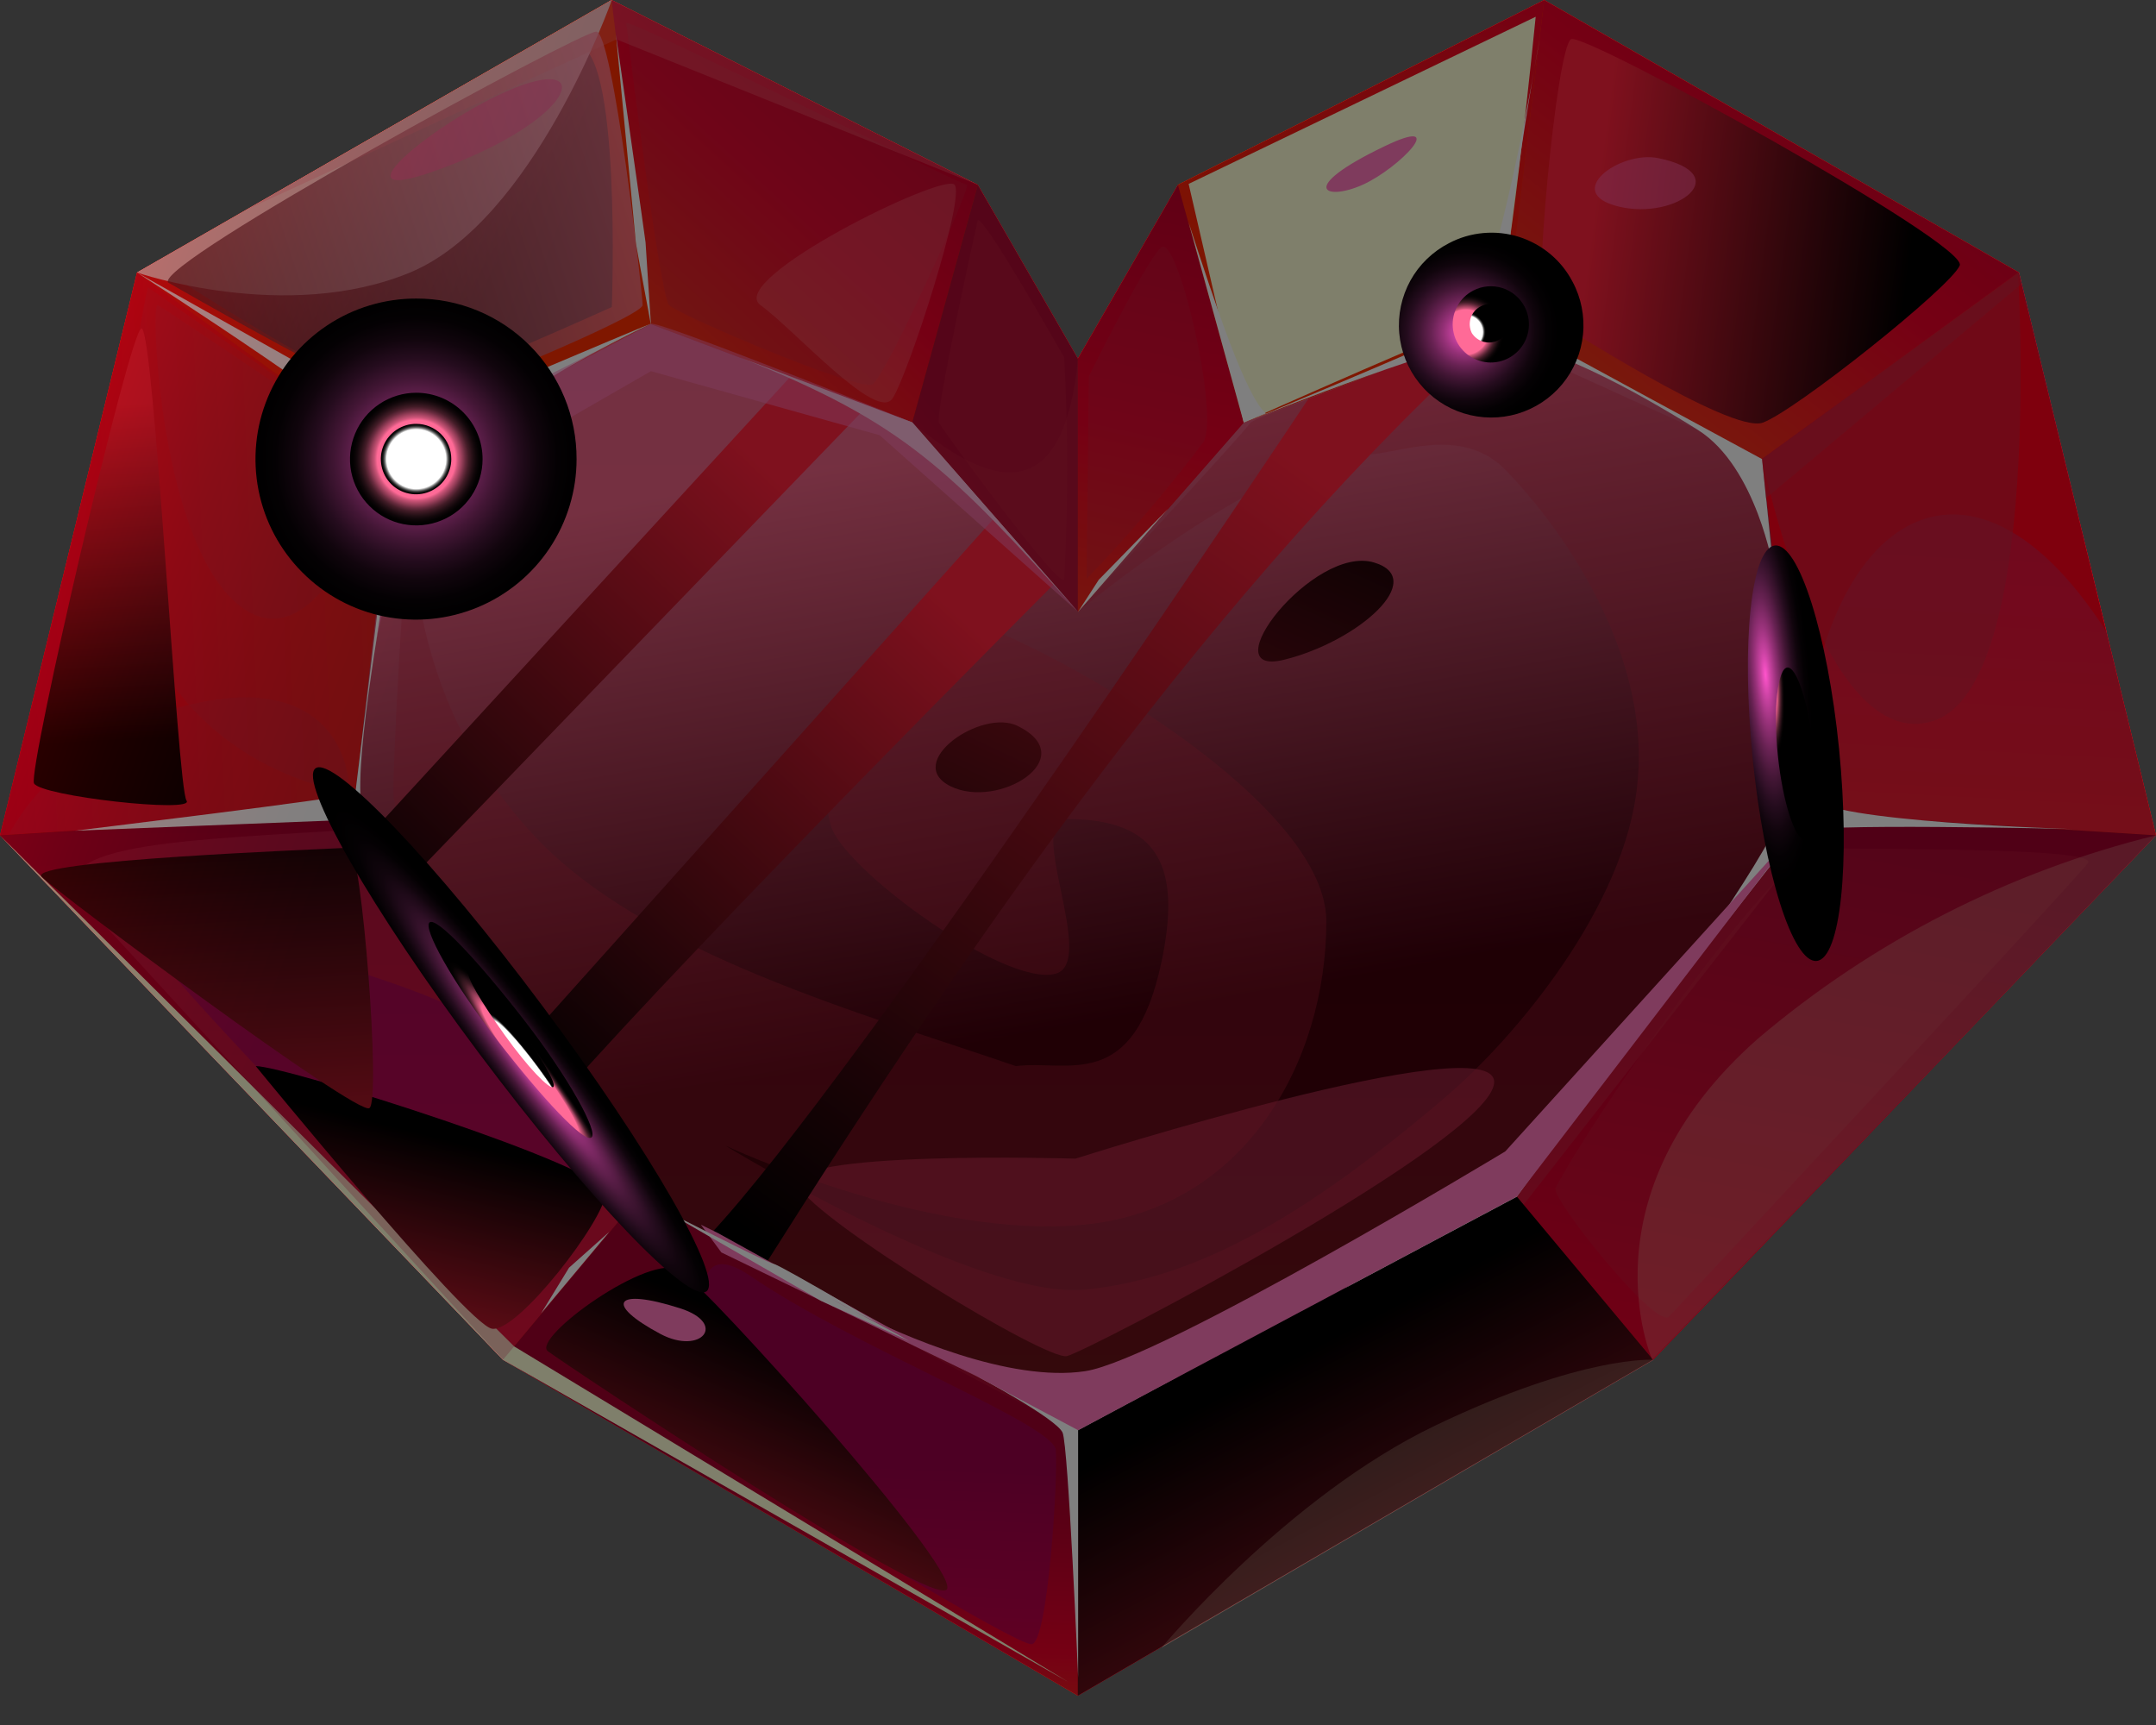 <svg width="35" height="28" viewBox="0 0 35 28" fill="none" xmlns="http://www.w3.org/2000/svg">
<rect x="0" y="0" width="35" height="28" fill="#333333" stroke="none"/>
<g clip-path="url(#clip0_281_674)">
<path fill-rule="evenodd" clip-rule="evenodd" d="M32.776 4.424L25.068 0L19.122 3L17.498 5.82L15.874 3L9.928 0L2.224 4.424L0 13.559L8.165 22.072L17.498 27.524L26.834 22.072L35 13.559L32.776 4.424Z" fill="url(#paint0_linear_281_674)"/>
<path fill-rule="evenodd" clip-rule="evenodd" d="M2.224 4.424L6.395 7.452L5.729 13.2L0 13.559L2.224 4.424Z" fill="url(#paint1_linear_281_674)"/>
<path fill-rule="evenodd" clip-rule="evenodd" d="M2.224 4.424L6.395 7.452L10.563 5.264L9.928 0L2.224 4.424Z" fill="url(#paint2_linear_281_674)"/>
<path fill-rule="evenodd" clip-rule="evenodd" d="M9.928 0L10.563 5.264L14.809 6.86L15.874 3L9.928 0Z" fill="url(#paint3_linear_281_674)"/>
<path fill-rule="evenodd" clip-rule="evenodd" d="M0 13.559L5.729 13.2L10.377 19.426L8.165 22.072L0 13.559Z" fill="url(#paint4_linear_281_674)"/>
<path fill-rule="evenodd" clip-rule="evenodd" d="M10.377 19.426L8.166 22.072L17.498 27.524V23.215L10.377 19.426Z" fill="url(#paint5_linear_281_674)"/>
<g style="mix-blend-mode:multiply" opacity="0.5">
<path fill-rule="evenodd" clip-rule="evenodd" d="M12.187 20.715C13.859 21.863 17.1 23.116 17.139 23.534C17.179 23.952 17.013 26.689 16.745 26.689C16.477 26.689 13.031 24.595 12.514 24.224C11.998 23.854 10.519 19.568 12.187 20.715Z" fill="#960066"/>
</g>
<path style="mix-blend-mode:screen" fill-rule="evenodd" clip-rule="evenodd" d="M15.377 25.786C15.499 25.368 11.509 20.932 11.04 20.621C10.571 20.309 8.615 21.725 8.895 21.934C9.175 22.143 15.255 26.204 15.377 25.786Z" fill="url(#paint6_linear_281_674)"/>
<g style="mix-blend-mode:overlay">
<path d="M0 13.559L8.347 21.855L17.34 27.3L8.165 22.072L0 13.559Z" fill="#FFFFD7"/>
</g>
<path fill-rule="evenodd" clip-rule="evenodd" d="M15.874 3L14.809 6.86L17.498 9.936V5.82L15.874 3Z" fill="url(#paint7_linear_281_674)"/>
<g style="mix-blend-mode:multiply" opacity="0.3">
<path fill-rule="evenodd" clip-rule="evenodd" d="M15.874 3L14.809 6.86L17.498 9.936V5.82L15.874 3Z" fill="#C42641"/>
</g>
<g style="mix-blend-mode:multiply" opacity="0.3">
<path fill-rule="evenodd" clip-rule="evenodd" d="M14.809 6.86L17.502 9.932V5.816C17.277 8.098 16.24 8.051 14.809 6.86Z" fill="#C42641"/>
</g>
<path fill-rule="evenodd" clip-rule="evenodd" d="M28.605 7.448L24.433 5.26L20.191 6.856L17.498 9.928L14.809 6.856L10.563 5.26L6.395 7.448L5.729 13.196L10.377 19.422L17.498 23.211L24.622 19.422L29.271 13.196L28.605 7.448Z" fill="url(#paint8_linear_281_674)"/>
<path style="mix-blend-mode:screen" opacity="0.72" fill-rule="evenodd" clip-rule="evenodd" d="M28.605 7.448L24.433 5.26L20.191 6.856L17.498 9.928L14.809 6.856L10.563 5.26L6.395 7.448L5.729 13.196L10.377 19.422L17.498 23.211L24.622 19.422L29.271 13.196L28.605 7.448Z" fill="url(#paint9_linear_281_674)"/>
<g style="mix-blend-mode:multiply" opacity="0.5">
<path fill-rule="evenodd" clip-rule="evenodd" d="M17.459 18.807C17.459 18.807 12.629 18.661 12.96 19.253C13.291 19.844 16.985 22.091 17.321 22.012C17.656 21.934 24.228 18.503 24.256 17.569C24.284 16.635 17.459 18.807 17.459 18.807Z" fill="#D93B66"/>
</g>
<g style="mix-blend-mode:multiply" opacity="0.3">
<path fill-rule="evenodd" clip-rule="evenodd" d="M28.605 7.452L24.205 5.453C24.205 5.453 20.36 6.738 20.289 6.872C20.218 7.006 17.502 9.928 17.502 9.928C17.502 9.928 20.585 7.361 22.166 7.381C22.663 7.381 23.716 6.888 24.437 7.625C25.261 8.469 26.803 10.515 26.582 12.708C26.397 14.714 24.579 16.863 23.463 17.809C21.098 19.828 19.359 20.759 17.616 20.932C15.873 21.106 11.773 18.594 11.773 18.594C11.773 18.594 15.085 20.148 17.64 19.875C20.195 19.604 21.531 17.254 21.531 14.955C21.531 12.656 15.412 9.589 14.955 9.924C14.498 10.259 13.086 12.104 13.492 13.413C13.717 14.127 16.335 16.039 17.143 15.803C17.813 15.605 16.634 13.299 17.325 13.295C18.846 13.295 19.17 14.107 18.858 15.602C18.405 17.758 17.336 17.198 16.492 17.305C14.052 16.465 10.456 15.483 8.666 13.559C6.324 11.044 6.695 7.98 6.695 7.349C6.695 7.349 6.387 11.738 6.387 12.869C6.387 14.001 10.369 19.414 10.369 19.414C10.369 19.414 17.348 23.274 17.494 23.207C17.64 23.14 24.492 19.572 24.615 19.414C24.737 19.256 29.322 13.141 29.239 13.082C29.157 13.023 28.605 7.452 28.605 7.452Z" fill="#C42641"/>
</g>
<path style="mix-blend-mode:color-dodge" fill-rule="evenodd" clip-rule="evenodd" d="M16.524 11.785C15.937 11.489 14.655 12.38 15.432 12.763C16.209 13.145 17.569 12.305 16.524 11.785Z" fill="url(#paint10_linear_281_674)"/>
<path style="mix-blend-mode:color-dodge" fill-rule="evenodd" clip-rule="evenodd" d="M22.308 9.131C21.326 8.832 19.635 11.008 20.846 10.709C22.056 10.409 23.188 9.396 22.308 9.131Z" fill="url(#paint11_linear_281_674)"/>
<path style="mix-blend-mode:color-dodge" fill-rule="evenodd" clip-rule="evenodd" d="M17.108 9.482C17.108 9.482 11.335 15.266 9.139 17.762L8.516 16.93L16.154 8.394L17.108 9.482Z" fill="url(#paint12_linear_281_674)"/>
<path style="mix-blend-mode:color-dodge" fill-rule="evenodd" clip-rule="evenodd" d="M24.437 5.256C19.749 9.439 15.668 15.389 12.443 20.495L11.525 20.041C13.89 17.534 21.24 6.474 21.24 6.474L24.437 5.256Z" fill="url(#paint13_linear_281_674)"/>
<path style="mix-blend-mode:color-dodge" fill-rule="evenodd" clip-rule="evenodd" d="M14.088 6.584L6.588 14.348L5.997 13.555L12.834 6.111L14.088 6.584Z" fill="url(#paint14_linear_281_674)"/>
<path fill-rule="evenodd" clip-rule="evenodd" d="M32.776 4.424L28.605 7.452L29.271 13.2L35 13.559L32.776 4.424Z" fill="url(#paint15_linear_281_674)"/>
<path fill-rule="evenodd" clip-rule="evenodd" d="M32.776 4.424L28.605 7.452L24.433 5.264L25.068 0L32.776 4.424Z" fill="url(#paint16_linear_281_674)"/>
<path fill-rule="evenodd" clip-rule="evenodd" d="M25.068 0L24.433 5.264L20.191 6.86L19.123 3L25.068 0Z" fill="url(#paint17_linear_281_674)"/>
<path fill-rule="evenodd" clip-rule="evenodd" d="M35 13.559L29.271 13.2L24.623 19.426L26.834 22.072L35 13.559Z" fill="url(#paint18_linear_281_674)"/>
<g style="mix-blend-mode:multiply" opacity="0.5">
<path d="M24.623 19.422L29.247 13.09L29.681 13.22L24.733 19.556L24.623 19.422Z" fill="#C42641"/>
</g>
<path fill-rule="evenodd" clip-rule="evenodd" d="M24.623 19.426L26.834 22.072L17.498 27.524V23.215L24.623 19.426Z" fill="url(#paint19_linear_281_674)"/>
<path fill-rule="evenodd" clip-rule="evenodd" d="M19.122 3L20.191 6.86L17.498 9.936V5.82L19.122 3Z" fill="url(#paint20_linear_281_674)"/>
<path style="mix-blend-mode:screen" opacity="0.72" d="M2.646 4.376C2.646 4.376 5.89 6.517 6.466 6.403C7.042 6.289 9.932 4.984 9.932 4.984C9.932 4.984 10.097 0.686 9.34 0.729C8.583 0.773 2.646 4.376 2.646 4.376Z" fill="url(#paint21_linear_281_674)"/>
<g style="mix-blend-mode:color-dodge">
<path fill-rule="evenodd" clip-rule="evenodd" d="M11.379 19.88L11.71 20.329L15.874 22.348L11.659 20.017L11.379 19.88Z" fill="#FF77BB"/>
</g>
<g style="mix-blend-mode:color-dodge">
<path fill-rule="evenodd" clip-rule="evenodd" d="M10.724 21.654C11.383 22.001 11.816 21.484 11.04 21.236C9.967 20.893 9.806 21.165 10.724 21.654Z" fill="#FF77BB"/>
</g>
<g style="mix-blend-mode:multiply" opacity="0.3">
<path fill-rule="evenodd" clip-rule="evenodd" d="M8.165 22.072L1.49 14.789C0.335 13.662 3.004 13.646 6.096 13.445L10.377 19.426L8.165 22.072Z" fill="#D93B66"/>
</g>
<g style="mix-blend-mode:multiply" opacity="0.5">
<path fill-rule="evenodd" clip-rule="evenodd" d="M2.224 14.994C2.441 14.726 7.251 16.055 7.744 16.595C8.236 17.135 9.715 19.15 9.739 19.422C9.762 19.694 8.256 21.532 8.162 21.425C8.067 21.319 2.007 15.266 2.224 14.994Z" fill="#960066"/>
</g>
<path style="mix-blend-mode:screen" fill-rule="evenodd" clip-rule="evenodd" d="M4.152 17.305C4.152 17.305 7.57 21.488 7.984 21.567C8.398 21.646 9.833 19.777 9.833 19.359C9.833 18.941 4.645 17.305 4.152 17.305Z" fill="url(#paint22_linear_281_674)"/>
<g style="mix-blend-mode:multiply" opacity="0.3">
<path d="M3.43 11.367C0.962 11.793 0.146 13.547 0.146 13.547L5.603 13.185C5.757 13.2 5.895 10.973 3.43 11.367Z" fill="#C42641"/>
</g>
<g style="mix-blend-mode:multiply" opacity="0.3">
<path fill-rule="evenodd" clip-rule="evenodd" d="M2.401 4.664L6.411 7.456L5.745 12.885C5.745 12.885 3.485 12.609 2.492 10.575C1.498 8.54 2.401 4.664 2.401 4.664Z" fill="#C42641"/>
</g>
<path style="mix-blend-mode:screen" fill-rule="evenodd" clip-rule="evenodd" d="M2.299 5.331C2.121 5.283 0.449 12.507 0.552 12.715C0.654 12.924 3.178 13.204 3.028 12.995C2.878 12.786 2.507 5.386 2.299 5.331Z" fill="url(#paint23_linear_281_674)"/>
<g style="mix-blend-mode:multiply" opacity="0.3">
<path d="M6.277 7.452C6.277 7.452 2.681 5.007 2.559 4.952C2.437 4.897 2.594 8.934 3.951 9.877C5.307 10.819 6.277 7.452 6.277 7.452Z" fill="#C42641"/>
</g>
<path style="mix-blend-mode:screen" fill-rule="evenodd" clip-rule="evenodd" d="M5.674 13.76C5.252 13.784 0.41 13.965 0.678 14.233C0.946 14.502 5.804 18.121 5.997 17.987C6.19 17.853 5.867 13.752 5.674 13.76Z" fill="url(#paint24_linear_281_674)"/>
<g style="mix-blend-mode:overlay">
<path d="M2.224 4.424C2.224 4.424 4.644 5.256 6.655 4.424C8.666 3.592 9.932 0 9.932 0L2.224 4.424Z" fill="#FFDDD9"/>
</g>
<g style="mix-blend-mode:multiply" opacity="0.3">
<path fill-rule="evenodd" clip-rule="evenodd" d="M15.874 3.568C15.874 3.568 15.172 6.722 15.243 6.86C15.314 6.998 17.234 9.62 17.277 9.4C17.338 8.202 17.338 7.002 17.277 5.804C17.191 5.658 16.027 3.596 15.874 3.568Z" fill="#C42641"/>
</g>
<g style="mix-blend-mode:multiply" opacity="0.3">
<path fill-rule="evenodd" clip-rule="evenodd" d="M10.165 0.371C10.165 0.371 10.705 4.787 10.862 4.952C11.02 5.118 13.95 6.356 14.162 6.241C14.375 6.127 15.795 2.981 15.696 2.997C15.598 3.012 10.354 0.355 10.165 0.371Z" fill="#C42641"/>
</g>
<g style="mix-blend-mode:screen" opacity="0.28">
<path fill-rule="evenodd" clip-rule="evenodd" d="M15.495 2.997C15.68 3.194 14.746 6.072 14.49 6.466C14.233 6.86 12.912 5.366 12.345 4.952C11.777 4.538 15.306 2.799 15.495 2.997Z" fill="#FF8390"/>
</g>
<g style="mix-blend-mode:multiply" opacity="0.5">
<path fill-rule="evenodd" clip-rule="evenodd" d="M18.385 24.134C18.385 24.134 17.502 26.637 18.44 26.428C19.379 26.219 25.857 22.296 25.664 21.965C25.47 21.634 24.567 19.994 24.181 19.994C23.795 19.994 18.44 23.716 18.385 24.134Z" fill="#960066"/>
</g>
<g style="mix-blend-mode:multiply" opacity="0.3">
<path fill-rule="evenodd" clip-rule="evenodd" d="M24.623 19.422C24.382 21.271 22.19 23.487 17.502 27.473V23.215L24.623 19.422Z" fill="#C42641"/>
</g>
<path style="mix-blend-mode:screen" fill-rule="evenodd" clip-rule="evenodd" d="M17.498 27.524L26.834 22.072L24.623 19.422L17.498 23.144V27.524Z" fill="url(#paint25_linear_281_674)"/>
<g style="mix-blend-mode:overlay" opacity="0.2">
<path fill-rule="evenodd" clip-rule="evenodd" d="M18.858 26.744C18.858 26.744 20.897 24.291 23.298 23.14C25.699 21.989 26.846 22.072 26.846 22.072L18.858 26.744Z" fill="#FFFFD7"/>
</g>
<g style="mix-blend-mode:multiply" opacity="0.3">
<path fill-rule="evenodd" clip-rule="evenodd" d="M29.547 13.764C28.896 13.729 25.778 18.243 25.253 19.284C25.171 19.45 26.886 21.587 27.095 21.37C27.304 21.153 33.703 14.273 33.896 14.009C34.089 13.745 30.198 13.796 29.547 13.764Z" fill="#C42641"/>
</g>
<g style="mix-blend-mode:overlay" opacity="0.2">
<path fill-rule="evenodd" clip-rule="evenodd" d="M26.823 22.072C26.823 22.072 25.64 19.414 28.538 16.859C30.407 15.273 32.619 14.144 35 13.559L26.823 22.072Z" fill="#FFFFD7"/>
</g>
<g style="mix-blend-mode:multiply" opacity="0.3">
<path fill-rule="evenodd" clip-rule="evenodd" d="M28.605 7.448L32.776 4.424L35 13.559L29.271 13.196L28.605 7.448Z" fill="#D93B66"/>
</g>
<g style="mix-blend-mode:screen">
<path d="M28.605 7.448L29.271 13.287C29.169 8.714 31.787 6.498 34.196 10.255L32.76 4.424L28.605 7.448Z" fill="#FF001A"/>
</g>
<g style="mix-blend-mode:multiply" opacity="0.5">
<path d="M28.605 7.448L32.76 4.424C32.76 4.424 33.182 11.127 31.384 11.702C29.587 12.278 28.605 7.448 28.605 7.448Z" fill="#C42641"/>
</g>
<path style="mix-blend-mode:screen" fill-rule="evenodd" clip-rule="evenodd" d="M25.506 0.635C25.269 0.745 24.875 5.003 25.068 5.106C25.261 5.208 28.092 7.05 28.617 6.86C29.141 6.671 31.668 4.66 31.814 4.309C31.96 3.959 25.731 0.524 25.506 0.635Z" fill="url(#paint26_linear_281_674)"/>
<path opacity="0.55" fill-rule="evenodd" clip-rule="evenodd" d="M26.921 2.567C26.298 2.437 25.344 3.135 26.287 3.355C27.229 3.576 28.183 2.827 26.921 2.567Z" fill="#FF5EA0"/>
<path style="mix-blend-mode:color-dodge" opacity="0.72" fill-rule="evenodd" clip-rule="evenodd" d="M20.652 2.665C20.652 2.665 24.122 0.489 24.272 0.998C24.422 1.506 24.102 4.94 23.629 5.256C23.156 5.571 20.968 6.068 20.814 5.91C20.66 5.752 20.652 2.665 20.652 2.665Z" fill="url(#paint27_linear_281_674)"/>
<g style="mix-blend-mode:multiply" opacity="0.3">
<path d="M17.675 6.111L17.64 9.396C18.317 8.693 18.952 7.951 19.54 7.172C19.797 6.695 19.11 3.769 18.846 4.018C18.582 4.266 17.675 6.111 17.675 6.111Z" fill="#C42641"/>
</g>
<g style="mix-blend-mode:overlay">
<path d="M19.296 2.985L24.93 0.272C24.93 0.272 24.449 5.141 24.24 5.141C24.031 5.141 20.191 6.856 20.191 6.856L19.296 2.985Z" fill="#FFFFD7"/>
</g>
<g style="mix-blend-mode:color-dodge">
<path fill-rule="evenodd" clip-rule="evenodd" d="M22.47 2.377C21.047 3.06 21.512 3.272 22.119 3C22.726 2.728 23.554 1.853 22.47 2.377Z" fill="#FF77BB"/>
</g>
<path style="mix-blend-mode:screen" opacity="0.72" fill-rule="evenodd" clip-rule="evenodd" d="M2.728 4.585C2.728 4.585 6.312 6.659 6.699 6.588C7.085 6.517 10.432 5.141 10.432 4.952C10.432 4.763 9.951 0.509 9.679 0.513C9.407 0.517 2.519 4.27 2.728 4.585Z" fill="url(#paint28_linear_281_674)"/>
<g style="mix-blend-mode:color-dodge" opacity="0.55">
<path fill-rule="evenodd" clip-rule="evenodd" d="M8.71 1.313C7.57 1.573 5.09 3.489 7.101 2.76C9.112 2.031 9.569 1.116 8.71 1.313Z" fill="#FF5EA0"/>
</g>
<path fill-rule="evenodd" clip-rule="evenodd" d="M17.502 9.932L14.809 6.856L12.018 5.804C14.671 6.856 15.412 7.617 17.502 9.932Z" fill="white"/>
<path fill-rule="evenodd" clip-rule="evenodd" d="M27.564 6.979C28.522 7.582 28.79 9.258 28.786 9.21C28.782 9.163 28.605 7.452 28.605 7.452C28.605 7.452 24.958 5.48 24.567 5.256C24.177 5.031 24.993 0.635 24.993 0.635C24.993 0.635 24.256 5.078 23.688 5.366C23.12 5.654 20.191 6.864 20.191 6.864C20.191 6.864 23.294 5.611 24.134 5.536C24.974 5.461 26.602 6.375 27.564 6.979Z" fill="white"/>
<path fill-rule="evenodd" clip-rule="evenodd" d="M15.873 22.344C15.873 22.344 17.155 23.03 17.25 23.255C17.344 23.479 17.502 27.229 17.502 27.229V23.215L19.126 22.344C18.082 22.76 16.918 22.76 15.873 22.344Z" fill="white"/>
<path fill-rule="evenodd" clip-rule="evenodd" d="M29.448 12.944C29.318 12.55 28.857 9.628 28.857 9.628C28.857 9.628 29.192 12.439 28.92 13.212C28.648 13.985 26.763 16.572 26.763 16.572C26.763 16.572 29.05 13.666 29.165 13.508C29.279 13.35 33.651 13.457 33.651 13.457C33.651 13.457 29.575 13.338 29.448 12.944Z" fill="white"/>
<path fill-rule="evenodd" clip-rule="evenodd" d="M10.48 3.935C10.48 3.907 9.999 0.56 9.999 0.56L10.322 3.931C10.322 3.97 10.563 5.24 10.563 5.256C10.44 5.295 6.647 6.908 6.647 6.908L2.224 4.424C2.224 4.424 6.391 7.101 6.395 7.448C6.399 7.795 5.91 11.71 5.768 12.877C5.674 12.944 1.218 13.484 1.218 13.484L5.678 13.307C5.678 13.307 10.192 19.493 10.381 19.422C10.57 19.351 6.068 13.831 5.89 13.2C5.713 12.57 6.139 10.22 6.395 8.643C6.651 7.065 10.488 5.295 10.567 5.256C10.567 5.256 10.48 3.966 10.48 3.935Z" fill="white"/>
<path fill-rule="evenodd" clip-rule="evenodd" d="M10.712 19.607L13.326 21.114L14.758 21.768C14.758 21.768 12.688 20.542 12.566 20.518C12.443 20.494 10.712 19.607 10.712 19.607Z" fill="white"/>
<path fill-rule="evenodd" clip-rule="evenodd" d="M21.827 20.913L24.623 19.426L25.924 17.636L24.433 19.276L21.827 20.913Z" fill="white"/>
<path fill-rule="evenodd" clip-rule="evenodd" d="M9.892 19.994L9.238 20.577L8.784 21.319L9.892 19.994Z" fill="white"/>
<path fill-rule="evenodd" clip-rule="evenodd" d="M19.296 3.612L20.191 6.86L20.55 6.711C20.223 6.427 19.749 5.003 19.296 3.612Z" fill="white"/>
<path fill-rule="evenodd" clip-rule="evenodd" d="M18.965 8.256L17.837 9.411L17.498 9.936L18.965 8.256Z" fill="white"/>
<g style="mix-blend-mode:multiply" opacity="0.5">
<path d="M32.776 4.424L28.605 7.452L28.668 8.087L32.82 4.605L32.776 4.424Z" fill="#C42641"/>
</g>
<g style="mix-blend-mode:screen" opacity="0.28">
<path fill-rule="evenodd" clip-rule="evenodd" d="M3.994 3.407L9.928 0L15.874 3L10.007 0.639L3.994 3.407Z" fill="#FF8390"/>
</g>
<g style="mix-blend-mode:color-dodge">
<path fill-rule="evenodd" clip-rule="evenodd" d="M13.867 21.283L13.492 21.082C13.492 21.082 13.634 21.165 13.867 21.283Z" fill="#FF77BB"/>
</g>
<g style="mix-blend-mode:color-dodge">
<path fill-rule="evenodd" clip-rule="evenodd" d="M24.437 18.689C24.437 18.689 18.838 22.072 17.616 22.257C16.394 22.442 14.647 21.681 13.867 21.283L17.502 23.215L24.623 19.422L29.247 13.382L24.437 18.689Z" fill="#FF77BB"/>
</g>
<g style="mix-blend-mode:color-dodge" opacity="0.5">
<path fill-rule="evenodd" clip-rule="evenodd" d="M6.107 10.401L6.577 8.323L10.567 6.025L14.281 7.065L17.502 9.932L14.809 6.856C14.809 6.856 10.681 5.193 10.567 5.256L6.577 7.255L6.107 10.401Z" fill="#FF77BB"/>
</g>
<path style="mix-blend-mode:color-dodge" opacity="0.5" fill-rule="evenodd" clip-rule="evenodd" d="M32.776 4.424L25.068 0L19.122 3L17.498 5.82L15.874 3L9.928 0L2.224 4.424L0 13.559L8.165 22.072L17.498 27.524L26.834 22.072L35 13.559L32.776 4.424Z" fill="url(#paint29_linear_281_674)"/>
<path style="mix-blend-mode:screen" fill-rule="evenodd" clip-rule="evenodd" d="M25.529 4.574C25.669 4.836 25.728 5.134 25.698 5.43C25.669 5.725 25.551 6.006 25.362 6.235C25.172 6.464 24.919 6.631 24.634 6.716C24.349 6.8 24.045 6.798 23.761 6.709C23.477 6.621 23.226 6.45 23.04 6.218C22.854 5.986 22.741 5.704 22.715 5.408C22.689 5.112 22.753 4.815 22.896 4.554C23.04 4.294 23.258 4.083 23.523 3.947C23.695 3.856 23.885 3.8 24.079 3.783C24.273 3.765 24.47 3.786 24.656 3.844C24.842 3.903 25.015 3.997 25.165 4.122C25.315 4.247 25.439 4.401 25.529 4.574Z" fill="url(#paint30_radial_281_674)"/>
<path style="mix-blend-mode:screen" fill-rule="evenodd" clip-rule="evenodd" d="M24.749 4.976C24.806 5.084 24.83 5.207 24.817 5.329C24.805 5.451 24.756 5.567 24.677 5.661C24.599 5.755 24.494 5.824 24.377 5.859C24.259 5.894 24.134 5.893 24.017 5.856C23.9 5.819 23.796 5.749 23.719 5.653C23.642 5.558 23.596 5.441 23.585 5.319C23.574 5.197 23.6 5.074 23.659 4.967C23.718 4.859 23.808 4.772 23.917 4.716C24.062 4.64 24.23 4.626 24.386 4.674C24.542 4.723 24.672 4.831 24.749 4.976Z" fill="url(#paint31_radial_281_674)"/>
<path style="mix-blend-mode:screen" fill-rule="evenodd" clip-rule="evenodd" d="M24.481 5.106C24.511 5.183 24.512 5.268 24.483 5.345C24.454 5.422 24.397 5.486 24.323 5.523C24.25 5.561 24.165 5.569 24.085 5.548C24.006 5.526 23.937 5.475 23.893 5.406C23.874 5.367 23.863 5.326 23.86 5.284C23.857 5.241 23.863 5.199 23.876 5.158C23.89 5.118 23.911 5.081 23.939 5.049C23.967 5.017 24.001 4.991 24.039 4.972C24.116 4.931 24.205 4.923 24.288 4.948C24.37 4.973 24.44 5.03 24.481 5.106Z" fill="url(#paint32_radial_281_674)"/>
<path style="mix-blend-mode:screen" fill-rule="evenodd" clip-rule="evenodd" d="M9.36 7.452C9.36 7.967 9.207 8.471 8.921 8.9C8.634 9.329 8.227 9.663 7.75 9.86C7.274 10.057 6.75 10.108 6.244 10.008C5.738 9.907 5.274 9.658 4.91 9.293C4.545 8.928 4.297 8.464 4.197 7.958C4.097 7.452 4.149 6.928 4.347 6.452C4.545 5.976 4.88 5.569 5.309 5.283C5.738 4.997 6.242 4.845 6.758 4.846C7.1 4.845 7.439 4.912 7.755 5.043C8.071 5.174 8.359 5.366 8.6 5.608C8.842 5.85 9.034 6.138 9.164 6.454C9.295 6.771 9.361 7.11 9.36 7.452Z" fill="url(#paint33_radial_281_674)"/>
<path style="mix-blend-mode:screen" fill-rule="evenodd" clip-rule="evenodd" d="M7.834 7.452C7.834 7.665 7.771 7.873 7.653 8.05C7.535 8.227 7.367 8.365 7.17 8.446C6.973 8.528 6.757 8.549 6.548 8.508C6.339 8.466 6.147 8.364 5.997 8.213C5.846 8.062 5.744 7.871 5.702 7.662C5.661 7.453 5.682 7.237 5.764 7.04C5.845 6.843 5.983 6.675 6.16 6.557C6.337 6.439 6.545 6.375 6.758 6.375C6.899 6.375 7.039 6.403 7.17 6.457C7.301 6.512 7.419 6.591 7.519 6.691C7.619 6.791 7.698 6.909 7.752 7.04C7.807 7.171 7.834 7.311 7.834 7.452Z" fill="url(#paint34_radial_281_674)"/>
<path style="mix-blend-mode:screen" fill-rule="evenodd" clip-rule="evenodd" d="M7.326 7.452C7.326 7.565 7.292 7.676 7.229 7.77C7.166 7.864 7.077 7.937 6.972 7.98C6.867 8.024 6.752 8.035 6.641 8.012C6.53 7.99 6.428 7.935 6.348 7.855C6.269 7.774 6.214 7.672 6.193 7.561C6.171 7.45 6.183 7.335 6.227 7.23C6.271 7.126 6.345 7.037 6.439 6.975C6.534 6.912 6.645 6.879 6.758 6.88C6.833 6.88 6.907 6.895 6.976 6.924C7.045 6.953 7.108 6.995 7.161 7.048C7.214 7.101 7.255 7.164 7.284 7.233C7.312 7.303 7.326 7.377 7.326 7.452Z" fill="url(#paint35_radial_281_674)"/>
<path style="mix-blend-mode:screen" fill-rule="evenodd" clip-rule="evenodd" d="M11.47 20.96C11.186 21.173 9.534 19.442 7.779 17.1C6.025 14.758 4.838 12.68 5.122 12.471C5.406 12.262 7.058 13.985 8.808 16.331C10.559 18.677 11.746 20.747 11.47 20.96Z" fill="url(#paint36_radial_281_674)"/>
<path style="mix-blend-mode:screen" fill-rule="evenodd" clip-rule="evenodd" d="M9.601 18.464C9.482 18.555 8.812 17.837 8.075 16.887C7.338 15.937 6.857 15.057 6.975 14.971C7.093 14.884 7.763 15.598 8.501 16.548C9.238 17.498 9.719 18.381 9.601 18.464Z" fill="url(#paint37_radial_281_674)"/>
<path style="mix-blend-mode:screen" fill-rule="evenodd" clip-rule="evenodd" d="M8.982 17.644C8.919 17.691 8.56 17.313 8.193 16.8C7.826 16.288 7.55 15.83 7.614 15.783C7.677 15.736 8.035 16.118 8.402 16.631C8.769 17.143 9.045 17.597 8.982 17.644Z" fill="url(#paint38_radial_281_674)"/>
<path style="mix-blend-mode:screen" fill-rule="evenodd" clip-rule="evenodd" d="M29.855 12.155C30.04 14.017 29.878 15.558 29.492 15.598C29.105 15.637 28.636 14.159 28.451 12.297C28.266 10.437 28.427 8.895 28.814 8.855C29.2 8.816 29.669 10.295 29.855 12.155Z" fill="url(#paint39_radial_281_674)"/>
<path style="mix-blend-mode:screen" fill-rule="evenodd" clip-rule="evenodd" d="M29.445 12.199C29.52 12.988 29.445 13.607 29.295 13.622C29.145 13.638 28.94 13.027 28.861 12.258C28.782 11.489 28.861 10.851 29.015 10.835C29.169 10.819 29.366 11.43 29.445 12.199Z" fill="url(#paint40_radial_281_674)"/>
<path style="mix-blend-mode:screen" fill-rule="evenodd" clip-rule="evenodd" d="M29.307 12.211C29.346 12.605 29.307 12.956 29.228 12.964C29.149 12.972 29.038 12.652 28.999 12.242C28.96 11.832 28.999 11.497 29.078 11.489C29.157 11.481 29.267 11.805 29.307 12.211Z" fill="url(#paint41_radial_281_674)"/>
</g>
<defs>
<linearGradient id="paint0_linear_281_674" x1="17.498" y1="28.822" x2="17.498" y2="1.794" gradientUnits="userSpaceOnUse">
<stop stop-color="#D92800"/>
<stop offset="0.39" stop-color="#C70000"/>
<stop offset="1" stop-color="#FF2F00"/>
</linearGradient>
<linearGradient id="paint1_linear_281_674" x1="9.821" y1="8.639" x2="-6.561" y2="9.305" gradientUnits="userSpaceOnUse">
<stop stop-color="#FF2F00"/>
<stop offset="0.56" stop-color="#EB0029"/>
<stop offset="1" stop-color="#A1002C"/>
</linearGradient>
<linearGradient id="paint2_linear_281_674" x1="8.335" y1="3.852" x2="-2.977" y2="-4.286" gradientUnits="userSpaceOnUse">
<stop stop-color="#FF2F00"/>
<stop offset="0.56" stop-color="#EB0029"/>
<stop offset="1" stop-color="#A1002C"/>
</linearGradient>
<linearGradient id="paint3_linear_281_674" x1="7.625" y1="8.619" x2="16.54" y2="-1.132" gradientUnits="userSpaceOnUse">
<stop stop-color="#FF7A00"/>
<stop offset="0.56" stop-color="#EB0029"/>
<stop offset="1" stop-color="#A1002C"/>
</linearGradient>
<linearGradient id="paint4_linear_281_674" x1="5.189" y1="24.8" x2="5.189" y2="13.461" gradientUnits="userSpaceOnUse">
<stop offset="0.13" stop-color="#EB0029"/>
<stop offset="1" stop-color="#A1002C"/>
</linearGradient>
<linearGradient id="paint5_linear_281_674" x1="12.597" y1="30.292" x2="12.877" y2="23.759" gradientUnits="userSpaceOnUse">
<stop stop-color="#FF7A00"/>
<stop offset="0.56" stop-color="#EB0029"/>
<stop offset="1" stop-color="#A1002C"/>
</linearGradient>
<linearGradient id="paint6_linear_281_674" x1="10.925" y1="26.625" x2="12.988" y2="21.792" gradientUnits="userSpaceOnUse">
<stop stop-color="#FF223C"/>
<stop offset="1"/>
</linearGradient>
<linearGradient id="paint7_linear_281_674" x1="9.329" y1="11.686" x2="15.578" y2="7.251" gradientUnits="userSpaceOnUse">
<stop stop-color="#FF7A00"/>
<stop offset="0.56" stop-color="#EB0029"/>
<stop offset="1" stop-color="#A1002C"/>
</linearGradient>
<linearGradient id="paint8_linear_281_674" x1="17.498" y1="33.604" x2="17.498" y2="4.704" gradientUnits="userSpaceOnUse">
<stop stop-color="#FF7A00"/>
<stop offset="0.56" stop-color="#EB0029"/>
<stop offset="1" stop-color="#A1002C"/>
</linearGradient>
<linearGradient id="paint9_linear_281_674" x1="18.787" y1="19.548" x2="16.571" y2="6.923" gradientUnits="userSpaceOnUse">
<stop offset="0.24"/>
<stop offset="0.99" stop-color="#FF86A4"/>
</linearGradient>
<linearGradient id="paint10_linear_281_674" x1="19.398" y1="5.212" x2="13.985" y2="16.721" gradientUnits="userSpaceOnUse">
<stop stop-color="#FF223C"/>
<stop offset="1"/>
</linearGradient>
<linearGradient id="paint11_linear_281_674" x1="17.163" y1="19.682" x2="22.762" y2="7.239" gradientUnits="userSpaceOnUse">
<stop stop-color="#FF223C"/>
<stop offset="1"/>
</linearGradient>
<linearGradient id="paint12_linear_281_674" x1="15.633" y1="10.011" x2="8.418" y2="17.754" gradientUnits="userSpaceOnUse">
<stop stop-color="#FF223C"/>
<stop offset="1"/>
</linearGradient>
<linearGradient id="paint13_linear_281_674" x1="21.464" y1="7.763" x2="12.443" y2="20.266" gradientUnits="userSpaceOnUse">
<stop stop-color="#FF223C"/>
<stop offset="1"/>
</linearGradient>
<linearGradient id="paint14_linear_281_674" x1="12.357" y1="7.511" x2="5.327" y2="14.915" gradientUnits="userSpaceOnUse">
<stop stop-color="#FF223C"/>
<stop offset="1"/>
</linearGradient>
<linearGradient id="paint15_linear_281_674" x1="31.231" y1="21.401" x2="32.346" y2="0.17" gradientUnits="userSpaceOnUse">
<stop stop-color="#FF2F00"/>
<stop offset="0.56" stop-color="#EB0029"/>
<stop offset="1" stop-color="#A1002C"/>
</linearGradient>
<linearGradient id="paint16_linear_281_674" x1="22.379" y1="10.492" x2="33.044" y2="-3.004" gradientUnits="userSpaceOnUse">
<stop stop-color="#FF7A00"/>
<stop offset="0.56" stop-color="#EB0029"/>
<stop offset="1" stop-color="#A1002C"/>
</linearGradient>
<linearGradient id="paint17_linear_281_674" x1="21.398" y1="5.342" x2="24.796" y2="-5.469" gradientUnits="userSpaceOnUse">
<stop stop-color="#FF2F00"/>
<stop offset="0.56" stop-color="#EB0029"/>
<stop offset="1" stop-color="#A1002C"/>
</linearGradient>
<linearGradient id="paint18_linear_281_674" x1="28.234" y1="25.08" x2="30.288" y2="13.883" gradientUnits="userSpaceOnUse">
<stop offset="0.13" stop-color="#EB0029"/>
<stop offset="1" stop-color="#A1002C"/>
</linearGradient>
<linearGradient id="paint19_linear_281_674" x1="23.03" y1="28.834" x2="22.509" y2="26.397" gradientUnits="userSpaceOnUse">
<stop stop-color="#FF7A00"/>
<stop offset="0.56" stop-color="#EB0029"/>
<stop offset="1" stop-color="#A1002C"/>
</linearGradient>
<linearGradient id="paint20_linear_281_674" x1="16.757" y1="15.882" x2="20.211" y2="0.11" gradientUnits="userSpaceOnUse">
<stop stop-color="#FF7A00"/>
<stop offset="0.56" stop-color="#EB0029"/>
<stop offset="1" stop-color="#A1002C"/>
</linearGradient>
<linearGradient id="paint21_linear_281_674" x1="10.208" y1="5.031" x2="2.472" y2="0.509" gradientUnits="userSpaceOnUse">
<stop offset="0.24"/>
<stop offset="0.99" stop-color="#FF86A4"/>
</linearGradient>
<linearGradient id="paint22_linear_281_674" x1="6.013" y1="22.296" x2="6.975" y2="18.421" gradientUnits="userSpaceOnUse">
<stop stop-color="#FF223C"/>
<stop offset="1"/>
</linearGradient>
<linearGradient id="paint23_linear_281_674" x1="1.439" y1="6.577" x2="1.747" y2="12.041" gradientUnits="userSpaceOnUse">
<stop stop-color="#FF223C"/>
<stop offset="1"/>
</linearGradient>
<linearGradient id="paint24_linear_281_674" x1="3.663" y1="20.968" x2="3.198" y2="12.66" gradientUnits="userSpaceOnUse">
<stop stop-color="#FF223C"/>
<stop offset="1"/>
</linearGradient>
<linearGradient id="paint25_linear_281_674" x1="24.698" y1="29.634" x2="20.774" y2="22.139" gradientUnits="userSpaceOnUse">
<stop stop-color="#FF223C"/>
<stop offset="1"/>
</linearGradient>
<linearGradient id="paint26_linear_281_674" x1="25.849" y1="3.604" x2="31.006" y2="4.282" gradientUnits="userSpaceOnUse">
<stop stop-color="#FF223C"/>
<stop offset="1"/>
</linearGradient>
<linearGradient id="paint27_linear_281_674" x1="21.09" y1="5.063" x2="25.474" y2="0.489" gradientUnits="userSpaceOnUse">
<stop offset="0.24"/>
<stop offset="0.99" stop-color="#FF86A4"/>
</linearGradient>
<linearGradient id="paint28_linear_281_674" x1="-3.375" y1="7.345" x2="10.555" y2="2.776" gradientUnits="userSpaceOnUse">
<stop offset="0.24"/>
<stop offset="0.99" stop-color="#FF86A4"/>
</linearGradient>
<linearGradient id="paint29_linear_281_674" x1="-2.839" y1="4.743" x2="7.57" y2="8.635" gradientUnits="userSpaceOnUse">
<stop stop-color="#FF0000"/>
<stop offset="0.09" stop-color="#DB0000"/>
<stop offset="0.28" stop-color="#990000"/>
<stop offset="0.46" stop-color="#630000"/>
<stop offset="0.62" stop-color="#380000"/>
<stop offset="0.77" stop-color="#190000"/>
<stop offset="0.9" stop-color="#070000"/>
<stop offset="0.98"/>
</linearGradient>
<radialGradient id="paint30_radial_281_674" cx="0" cy="0" r="1" gradientUnits="userSpaceOnUse" gradientTransform="translate(23.792 5.392) rotate(-26.565) scale(1.506 1.483)">
<stop stop-color="#FF54CC"/>
<stop offset="0.11" stop-color="#CB43A3"/>
<stop offset="0.24" stop-color="#963178"/>
<stop offset="0.37" stop-color="#682253"/>
<stop offset="0.5" stop-color="#431635"/>
<stop offset="0.63" stop-color="#250C1E"/>
<stop offset="0.75" stop-color="#11050D"/>
<stop offset="0.88" stop-color="#040103"/>
<stop offset="1"/>
</radialGradient>
<radialGradient id="paint31_radial_281_674" cx="0" cy="0" r="1" gradientUnits="userSpaceOnUse" gradientTransform="translate(23.792 5.392) rotate(-26.565) scale(0.623 0.614)">
<stop offset="0.59" stop-color="#FF6A97"/>
<stop offset="0.63" stop-color="#CB5478"/>
<stop offset="0.69" stop-color="#963E59"/>
<stop offset="0.74" stop-color="#682B3E"/>
<stop offset="0.79" stop-color="#431C27"/>
<stop offset="0.85" stop-color="#251016"/>
<stop offset="0.9" stop-color="#11070A"/>
<stop offset="0.95" stop-color="#040202"/>
<stop offset="1"/>
</radialGradient>
<radialGradient id="paint32_radial_281_674" cx="0" cy="0" r="1" gradientUnits="userSpaceOnUse" gradientTransform="translate(23.792 5.392) rotate(-26.565) scale(0.33 0.325)">
<stop offset="0.84" stop-color="white"/>
<stop offset="0.86" stop-color="#CBCBCB"/>
<stop offset="0.88" stop-color="#969696"/>
<stop offset="0.9" stop-color="#686868"/>
<stop offset="0.92" stop-color="#434343"/>
<stop offset="0.94" stop-color="#252525"/>
<stop offset="0.96" stop-color="#111111"/>
<stop offset="0.98" stop-color="#040404"/>
<stop offset="1"/>
</radialGradient>
<radialGradient id="paint33_radial_281_674" cx="0" cy="0" r="1" gradientUnits="userSpaceOnUse" gradientTransform="translate(6.758 7.452) scale(2.606)">
<stop stop-color="#FF54CC"/>
<stop offset="0.11" stop-color="#CB43A3"/>
<stop offset="0.24" stop-color="#963178"/>
<stop offset="0.37" stop-color="#682253"/>
<stop offset="0.5" stop-color="#431635"/>
<stop offset="0.63" stop-color="#250C1E"/>
<stop offset="0.75" stop-color="#11050D"/>
<stop offset="0.88" stop-color="#040103"/>
<stop offset="1"/>
</radialGradient>
<radialGradient id="paint34_radial_281_674" cx="0" cy="0" r="1" gradientUnits="userSpaceOnUse" gradientTransform="translate(6.758 7.452) scale(1.076)">
<stop offset="0.59" stop-color="#FF6A97"/>
<stop offset="0.63" stop-color="#CB5478"/>
<stop offset="0.69" stop-color="#963E59"/>
<stop offset="0.74" stop-color="#682B3E"/>
<stop offset="0.79" stop-color="#431C27"/>
<stop offset="0.85" stop-color="#251016"/>
<stop offset="0.9" stop-color="#11070A"/>
<stop offset="0.95" stop-color="#040202"/>
<stop offset="1"/>
</radialGradient>
<radialGradient id="paint35_radial_281_674" cx="0" cy="0" r="1" gradientUnits="userSpaceOnUse" gradientTransform="translate(6.758 7.452) scale(0.572)">
<stop offset="0.84" stop-color="white"/>
<stop offset="0.86" stop-color="#CBCBCB"/>
<stop offset="0.88" stop-color="#969696"/>
<stop offset="0.9" stop-color="#686868"/>
<stop offset="0.92" stop-color="#434343"/>
<stop offset="0.94" stop-color="#252525"/>
<stop offset="0.96" stop-color="#111111"/>
<stop offset="0.98" stop-color="#040404"/>
<stop offset="1"/>
</radialGradient>
<radialGradient id="paint36_radial_281_674" cx="0" cy="0" r="1" gradientUnits="userSpaceOnUse" gradientTransform="translate(8.607 17.365) rotate(53.252) scale(5.299 0.645)">
<stop stop-color="#FF54CC"/>
<stop offset="0.11" stop-color="#CB43A3"/>
<stop offset="0.24" stop-color="#963178"/>
<stop offset="0.37" stop-color="#682253"/>
<stop offset="0.5" stop-color="#431635"/>
<stop offset="0.63" stop-color="#250C1E"/>
<stop offset="0.75" stop-color="#11050D"/>
<stop offset="0.88" stop-color="#040103"/>
<stop offset="1"/>
</radialGradient>
<radialGradient id="paint37_radial_281_674" cx="0" cy="0" r="1" gradientUnits="userSpaceOnUse" gradientTransform="translate(8.607 17.365) rotate(53.252) scale(2.192 0.267)">
<stop offset="0.59" stop-color="#FF6A97"/>
<stop offset="0.63" stop-color="#CB5478"/>
<stop offset="0.69" stop-color="#963E59"/>
<stop offset="0.74" stop-color="#682B3E"/>
<stop offset="0.79" stop-color="#431C27"/>
<stop offset="0.85" stop-color="#251016"/>
<stop offset="0.9" stop-color="#11070A"/>
<stop offset="0.95" stop-color="#040202"/>
<stop offset="1"/>
</radialGradient>
<radialGradient id="paint38_radial_281_674" cx="0" cy="0" r="1" gradientUnits="userSpaceOnUse" gradientTransform="translate(8.607 17.365) rotate(53.253) scale(1.159 0.141)">
<stop offset="0.84" stop-color="white"/>
<stop offset="0.86" stop-color="#CBCBCB"/>
<stop offset="0.88" stop-color="#969696"/>
<stop offset="0.9" stop-color="#686868"/>
<stop offset="0.92" stop-color="#434343"/>
<stop offset="0.94" stop-color="#252525"/>
<stop offset="0.96" stop-color="#111111"/>
<stop offset="0.98" stop-color="#040404"/>
<stop offset="1"/>
</radialGradient>
<radialGradient id="paint39_radial_281_674" cx="0" cy="0" r="1" gradientUnits="userSpaceOnUse" gradientTransform="translate(28.661 10.952) rotate(-4.574) scale(0.71 3.385)">
<stop stop-color="#FF54CC"/>
<stop offset="0.11" stop-color="#CB43A3"/>
<stop offset="0.24" stop-color="#963178"/>
<stop offset="0.37" stop-color="#682253"/>
<stop offset="0.5" stop-color="#431635"/>
<stop offset="0.63" stop-color="#250C1E"/>
<stop offset="0.75" stop-color="#11050D"/>
<stop offset="0.88" stop-color="#040103"/>
<stop offset="1"/>
</radialGradient>
<radialGradient id="paint40_radial_281_674" cx="0" cy="0" r="1" gradientUnits="userSpaceOnUse" gradientTransform="translate(28.661 10.952) rotate(-4.574) scale(0.294 1.4)">
<stop offset="0.59" stop-color="#FF6A97"/>
<stop offset="0.63" stop-color="#CB5478"/>
<stop offset="0.69" stop-color="#963E59"/>
<stop offset="0.74" stop-color="#682B3E"/>
<stop offset="0.79" stop-color="#431C27"/>
<stop offset="0.85" stop-color="#251016"/>
<stop offset="0.9" stop-color="#11070A"/>
<stop offset="0.95" stop-color="#040202"/>
<stop offset="1"/>
</radialGradient>
<radialGradient id="paint41_radial_281_674" cx="0" cy="0" r="1" gradientUnits="userSpaceOnUse" gradientTransform="translate(28.661 10.952) rotate(-4.574) scale(0.155 0.74)">
<stop offset="0.84" stop-color="white"/>
<stop offset="0.86" stop-color="#CBCBCB"/>
<stop offset="0.88" stop-color="#969696"/>
<stop offset="0.9" stop-color="#686868"/>
<stop offset="0.92" stop-color="#434343"/>
<stop offset="0.94" stop-color="#252525"/>
<stop offset="0.96" stop-color="#111111"/>
<stop offset="0.98" stop-color="#040404"/>
<stop offset="1"/>
</radialGradient>
<clipPath id="clip0_281_674">
<rect width="35" height="27.524" fill="white"/>
</clipPath>
</defs>
</svg>
